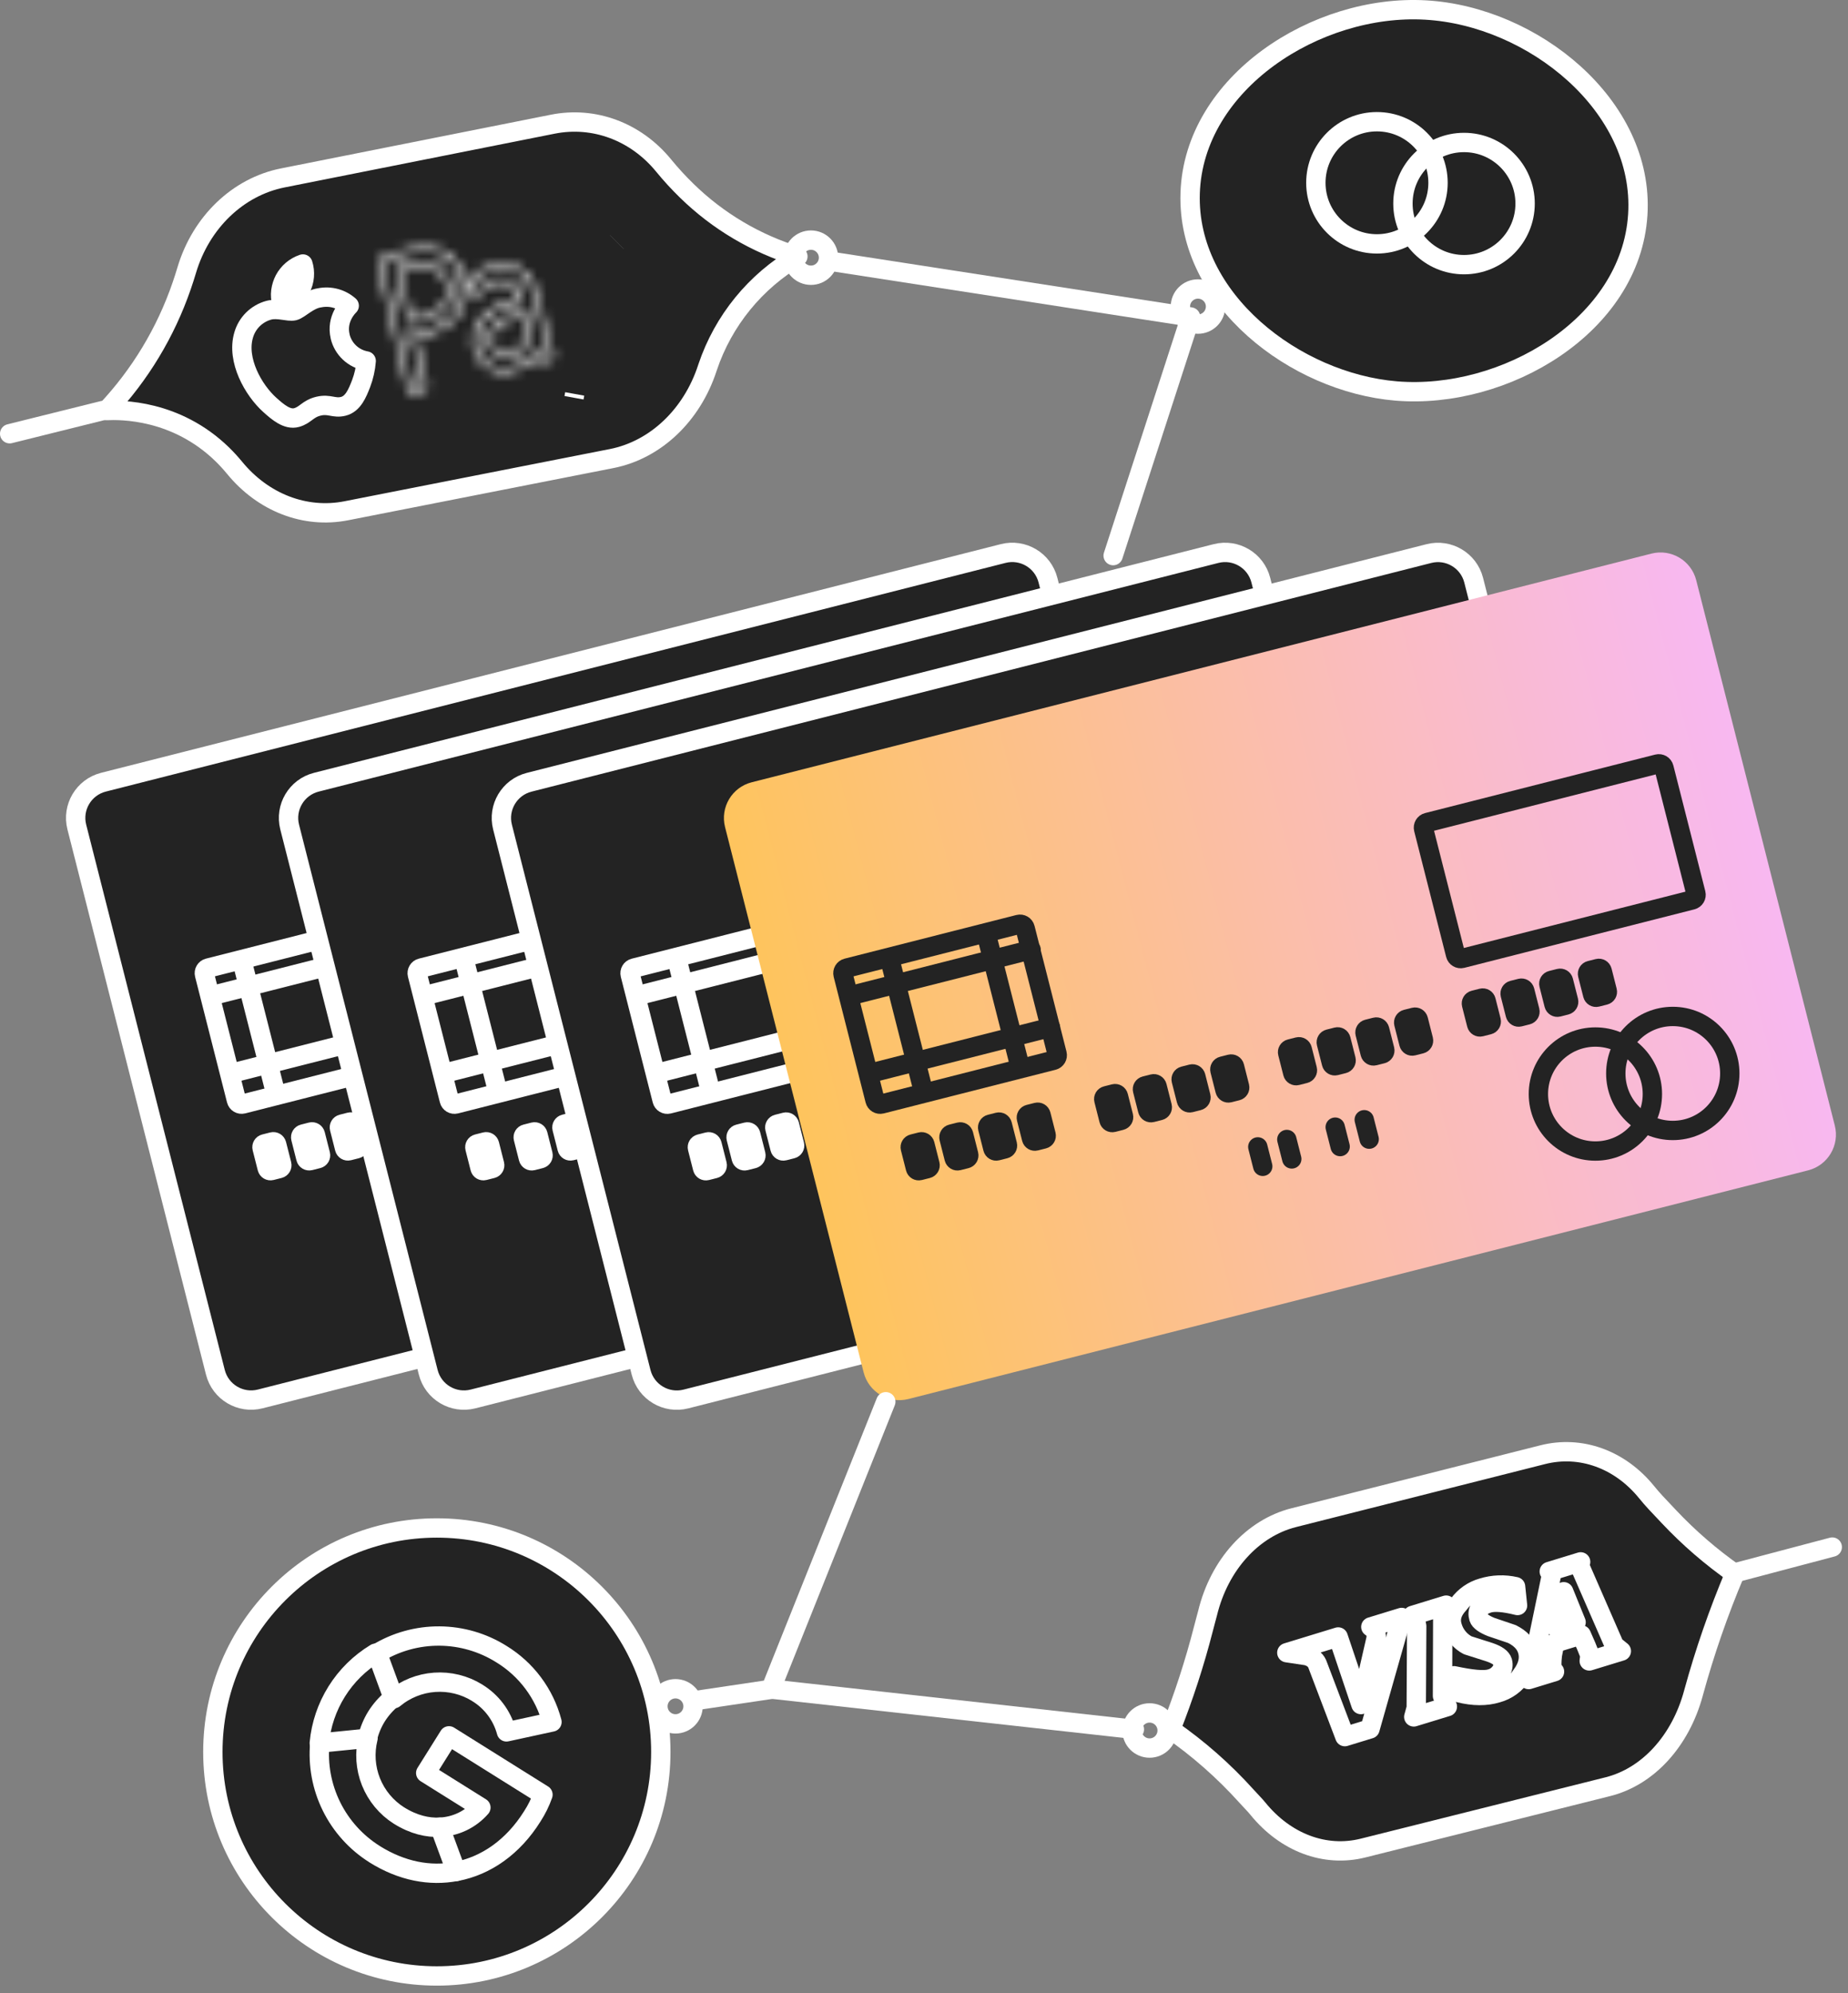 <svg width="191" height="206" viewBox="0 0 191 206" fill="none" xmlns="http://www.w3.org/2000/svg">
<rect x="0" y="0" width="191" height="206" fill="#808080" stroke="none"/>
<path d="M103.683 57.206L10.692 80.84C8.653 81.359 7.42 83.431 7.938 85.47L22.261 141.826C22.779 143.865 24.852 145.097 26.891 144.579L119.883 120.945C121.921 120.427 123.154 118.354 122.636 116.315L108.313 59.96C107.795 57.921 105.722 56.688 103.683 57.206Z" fill="#232323" stroke="white" stroke-width="2" stroke-linecap="round" stroke-linejoin="round"/>
<path d="M39.288 95.531L21.532 100.043C21.238 100.118 21.061 100.417 21.135 100.711L24.436 113.7C24.511 113.994 24.81 114.171 25.104 114.097L42.859 109.584C43.153 109.509 43.331 109.211 43.256 108.917L39.955 95.927C39.88 95.634 39.581 95.456 39.288 95.531Z" fill="#232323" stroke="white" stroke-width="2" stroke-linecap="round" stroke-linejoin="round"/>
<path d="M104.312 78.95L80.532 84.994C80.238 85.068 80.061 85.367 80.135 85.661L83.436 98.65C83.511 98.944 83.81 99.122 84.104 99.047L107.884 93.003C108.177 92.929 108.355 92.63 108.28 92.336L104.979 79.347C104.904 79.053 104.606 78.875 104.312 78.95Z" fill="#232323" stroke="#232323" stroke-width="2" stroke-linecap="round" stroke-linejoin="round"/>
<path d="M22 102.871L40.569 98.149" stroke="white" stroke-width="2" stroke-linecap="round" stroke-linejoin="round"/>
<path d="M24 110.9L42.569 106.18" stroke="white" stroke-width="2" stroke-linecap="round" stroke-linejoin="round"/>
<path d="M25 99.278L28.447 112.827" stroke="white" stroke-width="2" stroke-linecap="round" stroke-linejoin="round"/>
<path d="M35 96.789L38.447 110.34" stroke="white" stroke-width="2" stroke-linecap="round" stroke-linejoin="round"/>
<path d="M97.891 118.958C101.145 118.958 103.782 116.321 103.782 113.067C103.782 109.814 101.145 107.176 97.891 107.176C94.638 107.176 92 109.814 92 113.067C92 116.321 94.638 118.958 97.891 118.958Z" fill="#232323" stroke="#232323" stroke-width="2" stroke-linecap="round" stroke-linejoin="round"/>
<path d="M106.891 116.831C110.145 116.831 112.782 114.194 112.782 110.94C112.782 107.687 110.145 105.049 106.891 105.049C103.638 105.049 101 107.687 101 110.94C101 114.194 103.638 116.831 106.891 116.831Z" fill="#232323" stroke="#232323" stroke-width="2" stroke-linecap="round" stroke-linejoin="round"/>
<path d="M28.163 118.009L27.343 118.218C27.153 118.266 27.039 118.458 27.087 118.647L27.615 120.723C27.663 120.912 27.855 121.027 28.044 120.979L28.865 120.77C29.054 120.722 29.168 120.53 29.12 120.341L28.593 118.264C28.544 118.075 28.352 117.961 28.163 118.009Z" fill="#232323" stroke="white" stroke-width="2" stroke-linecap="round" stroke-linejoin="round"/>
<path d="M32.163 116.987L31.342 117.196C31.153 117.244 31.039 117.436 31.087 117.625L31.615 119.702C31.663 119.891 31.855 120.005 32.044 119.957L32.865 119.748C33.054 119.7 33.168 119.508 33.12 119.319L32.593 117.243C32.544 117.054 32.352 116.939 32.163 116.987Z" fill="#232323" stroke="white" stroke-width="2" stroke-linecap="round" stroke-linejoin="round"/>
<path d="M36.163 115.966L35.343 116.175C35.153 116.223 35.039 116.415 35.087 116.604L35.615 118.681C35.663 118.87 35.855 118.984 36.044 118.936L36.865 118.728C37.054 118.679 37.168 118.487 37.12 118.298L36.593 116.222C36.544 116.033 36.352 115.918 36.163 115.966Z" fill="#232323" stroke="white" stroke-width="2" stroke-linecap="round" stroke-linejoin="round"/>
<path d="M40.163 114.947L39.343 115.156C39.153 115.204 39.039 115.396 39.087 115.585L39.615 117.661C39.663 117.851 39.855 117.965 40.044 117.917L40.865 117.708C41.054 117.66 41.168 117.468 41.12 117.279L40.593 115.203C40.544 115.013 40.352 114.899 40.163 114.947Z" fill="#232323" stroke="white" stroke-width="2" stroke-linecap="round" stroke-linejoin="round"/>
<path d="M48.163 113.03L47.342 113.239C47.153 113.287 47.039 113.479 47.087 113.668L47.615 115.744C47.663 115.934 47.855 116.048 48.044 116L48.865 115.791C49.054 115.743 49.168 115.551 49.12 115.362L48.593 113.286C48.544 113.096 48.352 112.982 48.163 113.03Z" fill="#232323" stroke="white" stroke-width="2" stroke-linecap="round" stroke-linejoin="round"/>
<path d="M52.163 112.012L51.342 112.22C51.153 112.269 51.039 112.461 51.087 112.65L51.615 114.726C51.663 114.915 51.855 115.03 52.044 114.982L52.865 114.773C53.054 114.725 53.168 114.533 53.12 114.344L52.593 112.267C52.544 112.078 52.352 111.964 52.163 112.012Z" fill="#232323" stroke="white" stroke-width="2" stroke-linecap="round" stroke-linejoin="round"/>
<path d="M56.163 110.992L55.342 111.2C55.153 111.249 55.039 111.441 55.087 111.63L55.615 113.706C55.663 113.895 55.855 114.01 56.044 113.962L56.865 113.753C57.054 113.705 57.168 113.513 57.12 113.324L56.593 111.247C56.544 111.058 56.352 110.944 56.163 110.992Z" fill="#232323" stroke="white" stroke-width="2" stroke-linecap="round" stroke-linejoin="round"/>
<path d="M60.163 109.971L59.342 110.179C59.153 110.227 59.039 110.419 59.087 110.609L59.615 112.685C59.663 112.874 59.855 112.988 60.044 112.94L60.865 112.732C61.054 112.684 61.168 112.491 61.12 112.302L60.593 110.226C60.544 110.037 60.352 109.922 60.163 109.971Z" fill="#232323" stroke="white" stroke-width="2" stroke-linecap="round" stroke-linejoin="round"/>
<path d="M67.163 108.189L66.342 108.398C66.153 108.446 66.039 108.638 66.087 108.827L66.615 110.903C66.663 111.092 66.855 111.207 67.044 111.159L67.865 110.95C68.054 110.902 68.168 110.71 68.12 110.521L67.593 108.444C67.544 108.255 67.352 108.141 67.163 108.189Z" fill="#232323" stroke="white" stroke-width="2" stroke-linecap="round" stroke-linejoin="round"/>
<path d="M71.163 107.165L70.342 107.374C70.153 107.422 70.039 107.614 70.087 107.804L70.615 109.88C70.663 110.069 70.855 110.183 71.044 110.135L71.865 109.927C72.054 109.879 72.168 109.686 72.12 109.497L71.593 107.421C71.544 107.232 71.352 107.117 71.163 107.165Z" fill="#232323" stroke="white" stroke-width="2" stroke-linecap="round" stroke-linejoin="round"/>
<path d="M75.163 106.146L74.342 106.355C74.153 106.403 74.039 106.595 74.087 106.784L74.615 108.86C74.663 109.05 74.855 109.164 75.044 109.116L75.865 108.907C76.054 108.859 76.168 108.667 76.12 108.478L75.593 106.402C75.544 106.212 75.352 106.098 75.163 106.146Z" fill="#232323" stroke="white" stroke-width="2" stroke-linecap="round" stroke-linejoin="round"/>
<path d="M79.163 105.124L78.342 105.332C78.153 105.38 78.039 105.573 78.087 105.762L78.615 107.838C78.663 108.027 78.855 108.141 79.044 108.093L79.865 107.885C80.054 107.837 80.168 107.645 80.12 107.455L79.593 105.379C79.544 105.19 79.352 105.076 79.163 105.124Z" fill="#232323" stroke="white" stroke-width="2" stroke-linecap="round" stroke-linejoin="round"/>
<path d="M87.163 103.148L86.343 103.357C86.153 103.405 86.039 103.597 86.087 103.786L86.615 105.863C86.663 106.052 86.855 106.166 87.044 106.118L87.865 105.91C88.054 105.861 88.168 105.669 88.12 105.48L87.593 103.404C87.544 103.215 87.352 103.1 87.163 103.148Z" fill="#232323" stroke="white" stroke-width="2" stroke-linecap="round" stroke-linejoin="round"/>
<path d="M91.163 102.129L90.343 102.338C90.153 102.386 90.039 102.578 90.087 102.767L90.615 104.844C90.663 105.033 90.855 105.147 91.044 105.099L91.865 104.891C92.054 104.843 92.168 104.65 92.12 104.461L91.593 102.385C91.544 102.196 91.352 102.081 91.163 102.129Z" fill="#232323" stroke="#232323" stroke-width="2" stroke-linecap="round" stroke-linejoin="round"/>
<path d="M95.163 101.109L94.343 101.317C94.153 101.365 94.039 101.558 94.087 101.747L94.615 103.823C94.663 104.012 94.855 104.127 95.044 104.079L95.865 103.87C96.054 103.822 96.168 103.63 96.12 103.44L95.593 101.364C95.544 101.175 95.352 101.061 95.163 101.109Z" fill="#232323" stroke="#232323" stroke-width="2" stroke-linecap="round" stroke-linejoin="round"/>
<path d="M99.163 100.086L98.343 100.294C98.153 100.342 98.039 100.535 98.087 100.724L98.615 102.8C98.663 102.989 98.855 103.104 99.044 103.055L99.865 102.847C100.054 102.799 100.168 102.607 100.12 102.417L99.593 100.341C99.544 100.152 99.352 100.038 99.163 100.086Z" fill="#232323" stroke="#232323" stroke-width="2" stroke-linecap="round" stroke-linejoin="round"/>
<path d="M63 118.531L63.511 120.538" stroke="white" stroke-width="2" stroke-linecap="round" stroke-linejoin="round"/>
<path d="M66 117.765L66.511 119.774" stroke="white" stroke-width="2" stroke-linecap="round" stroke-linejoin="round"/>
<path d="M71 116.489L71.511 118.496" stroke="white" stroke-width="2" stroke-linecap="round" stroke-linejoin="round"/>
<path d="M74 115.724L74.511 117.731" stroke="white" stroke-width="2" stroke-linecap="round" stroke-linejoin="round"/>
<path d="M125.683 57.208L32.692 80.842C30.653 81.361 29.42 83.433 29.938 85.472L44.261 141.828C44.779 143.867 46.852 145.099 48.891 144.581L141.883 120.947C143.921 120.429 145.154 118.356 144.636 116.317L130.313 59.962C129.795 57.923 127.722 56.69 125.683 57.208Z" fill="#232323" stroke="white" stroke-width="2" stroke-linecap="round" stroke-linejoin="round"/>
<path d="M61.288 95.533L43.532 100.045C43.238 100.12 43.06 100.419 43.135 100.713L46.437 113.702C46.511 113.996 46.81 114.173 47.104 114.099L64.859 109.586C65.153 109.511 65.331 109.213 65.256 108.919L61.955 95.929C61.88 95.636 61.581 95.458 61.288 95.533Z" fill="#232323" stroke="white" stroke-width="2" stroke-linecap="round" stroke-linejoin="round"/>
<path d="M126.312 78.953L102.532 84.996C102.238 85.071 102.061 85.37 102.135 85.664L105.437 98.653C105.511 98.947 105.81 99.124 106.104 99.05L129.884 93.006C130.177 92.931 130.355 92.633 130.28 92.339L126.979 79.349C126.904 79.056 126.606 78.878 126.312 78.953Z" fill="#232323" stroke="#232323" stroke-width="2" stroke-linecap="round" stroke-linejoin="round"/>
<path d="M44 102.871L62.569 98.149" stroke="white" stroke-width="2" stroke-linecap="round" stroke-linejoin="round"/>
<path d="M46 110.9L64.569 106.18" stroke="white" stroke-width="2" stroke-linecap="round" stroke-linejoin="round"/>
<path d="M48 99.278L51.447 112.827" stroke="white" stroke-width="2" stroke-linecap="round" stroke-linejoin="round"/>
<path d="M57 96.789L60.447 110.34" stroke="white" stroke-width="2" stroke-linecap="round" stroke-linejoin="round"/>
<path d="M120.891 118.958C124.145 118.958 126.782 116.321 126.782 113.067C126.782 109.814 124.145 107.176 120.891 107.176C117.638 107.176 115 109.814 115 113.067C115 116.321 117.638 118.958 120.891 118.958Z" fill="#232323" stroke="#232323" stroke-width="2" stroke-linecap="round" stroke-linejoin="round"/>
<path d="M128.891 116.831C132.145 116.831 134.782 114.194 134.782 110.94C134.782 107.687 132.145 105.049 128.891 105.049C125.638 105.049 123 107.687 123 110.94C123 114.194 125.638 116.831 128.891 116.831Z" fill="#232323" stroke="#232323" stroke-width="2" stroke-linecap="round" stroke-linejoin="round"/>
<path d="M50.163 118.01L49.342 118.219C49.153 118.267 49.039 118.459 49.087 118.648L49.615 120.725C49.663 120.914 49.855 121.028 50.044 120.98L50.865 120.772C51.054 120.724 51.168 120.531 51.12 120.342L50.593 118.266C50.544 118.077 50.352 117.962 50.163 118.01Z" fill="#232323" stroke="white" stroke-width="2" stroke-linecap="round" stroke-linejoin="round"/>
<path d="M55.163 116.989L54.342 117.198C54.153 117.246 54.039 117.438 54.087 117.627L54.615 119.703C54.663 119.892 54.855 120.007 55.044 119.959L55.865 119.75C56.054 119.702 56.168 119.51 56.12 119.321L55.593 117.244C55.544 117.055 55.352 116.941 55.163 116.989Z" fill="#232323" stroke="white" stroke-width="2" stroke-linecap="round" stroke-linejoin="round"/>
<path d="M59.163 115.968L58.343 116.176C58.153 116.224 58.039 116.417 58.087 116.606L58.615 118.682C58.663 118.871 58.855 118.985 59.044 118.937L59.865 118.729C60.054 118.681 60.168 118.488 60.12 118.299L59.593 116.223C59.544 116.034 59.352 115.92 59.163 115.968Z" fill="#232323" stroke="white" stroke-width="2" stroke-linecap="round" stroke-linejoin="round"/>
<path d="M63.163 114.949L62.343 115.157C62.153 115.205 62.039 115.398 62.087 115.587L62.615 117.663C62.663 117.852 62.855 117.966 63.044 117.918L63.865 117.71C64.054 117.662 64.168 117.469 64.12 117.28L63.593 115.204C63.544 115.015 63.352 114.901 63.163 114.949Z" fill="#232323" stroke="white" stroke-width="2" stroke-linecap="round" stroke-linejoin="round"/>
<path d="M70.163 113.033L69.343 113.242C69.153 113.29 69.039 113.482 69.087 113.671L69.615 115.747C69.663 115.936 69.855 116.051 70.044 116.003L70.865 115.794C71.054 115.746 71.168 115.554 71.12 115.365L70.593 113.288C70.544 113.099 70.352 112.985 70.163 113.033Z" fill="#232323" stroke="white" stroke-width="2" stroke-linecap="round" stroke-linejoin="round"/>
<path d="M74.163 112.014L73.342 112.222C73.153 112.27 73.039 112.463 73.087 112.652L73.615 114.728C73.663 114.917 73.855 115.031 74.044 114.983L74.865 114.775C75.054 114.727 75.168 114.534 75.12 114.345L74.593 112.269C74.544 112.08 74.352 111.966 74.163 112.014Z" fill="#232323" stroke="white" stroke-width="2" stroke-linecap="round" stroke-linejoin="round"/>
<path d="M78.163 110.996L77.342 111.204C77.153 111.252 77.039 111.444 77.087 111.634L77.615 113.71C77.663 113.899 77.855 114.013 78.044 113.965L78.865 113.757C79.054 113.709 79.168 113.516 79.12 113.327L78.593 111.251C78.544 111.062 78.352 110.947 78.163 110.996Z" fill="#232323" stroke="white" stroke-width="2" stroke-linecap="round" stroke-linejoin="round"/>
<path d="M82.163 109.973L81.342 110.181C81.153 110.229 81.039 110.422 81.087 110.611L81.615 112.687C81.663 112.876 81.855 112.99 82.044 112.942L82.865 112.734C83.054 112.686 83.168 112.493 83.12 112.304L82.593 110.228C82.544 110.039 82.352 109.925 82.163 109.973Z" fill="#232323" stroke="white" stroke-width="2" stroke-linecap="round" stroke-linejoin="round"/>
<path d="M89.163 108.191L88.342 108.4C88.153 108.448 88.039 108.64 88.087 108.829L88.615 110.905C88.663 111.094 88.855 111.209 89.044 111.161L89.865 110.952C90.054 110.904 90.168 110.712 90.12 110.523L89.593 108.446C89.544 108.257 89.352 108.143 89.163 108.191Z" fill="#232323" stroke="#232323" stroke-width="2" stroke-linecap="round" stroke-linejoin="round"/>
<path d="M93.163 107.167L92.343 107.375C92.153 107.424 92.039 107.616 92.087 107.805L92.615 109.881C92.663 110.07 92.855 110.185 93.044 110.137L93.865 109.928C94.054 109.88 94.168 109.688 94.12 109.499L93.593 107.422C93.544 107.233 93.352 107.119 93.163 107.167Z" fill="#232323" stroke="#232323" stroke-width="2" stroke-linecap="round" stroke-linejoin="round"/>
<path d="M97.163 106.15L96.343 106.358C96.153 106.406 96.039 106.599 96.087 106.788L96.615 108.864C96.663 109.053 96.855 109.168 97.044 109.12L97.865 108.911C98.054 108.863 98.168 108.671 98.12 108.482L97.593 106.405C97.544 106.216 97.352 106.102 97.163 106.15Z" fill="#232323" stroke="#232323" stroke-width="2" stroke-linecap="round" stroke-linejoin="round"/>
<path d="M101.163 105.125L100.342 105.334C100.153 105.382 100.039 105.574 100.087 105.763L100.615 107.839C100.663 108.028 100.855 108.143 101.044 108.095L101.865 107.886C102.054 107.838 102.168 107.646 102.12 107.457L101.593 105.38C101.544 105.191 101.352 105.077 101.163 105.125Z" fill="#232323" stroke="#232323" stroke-width="2" stroke-linecap="round" stroke-linejoin="round"/>
<path d="M109.163 103.151L108.342 103.359C108.153 103.407 108.039 103.599 108.087 103.789L108.615 105.865C108.663 106.054 108.855 106.168 109.044 106.12L109.865 105.912C110.054 105.864 110.168 105.671 110.12 105.482L109.593 103.406C109.544 103.217 109.352 103.103 109.163 103.151Z" fill="#232323" stroke="#232323" stroke-width="2" stroke-linecap="round" stroke-linejoin="round"/>
<path d="M113.163 102.128L112.342 102.337C112.153 102.385 112.039 102.577 112.087 102.766L112.615 104.843C112.663 105.032 112.855 105.146 113.044 105.098L113.865 104.89C114.054 104.841 114.168 104.649 114.12 104.46L113.593 102.384C113.544 102.195 113.352 102.08 113.163 102.128Z" fill="#232323" stroke="#232323" stroke-width="2" stroke-linecap="round" stroke-linejoin="round"/>
<path d="M117.163 101.108L116.342 101.317C116.153 101.365 116.039 101.557 116.087 101.746L116.615 103.823C116.663 104.012 116.855 104.126 117.044 104.078L117.865 103.869C118.054 103.821 118.168 103.629 118.12 103.44L117.593 101.364C117.544 101.175 117.352 101.06 117.163 101.108Z" fill="#232323" stroke="#232323" stroke-width="2" stroke-linecap="round" stroke-linejoin="round"/>
<path d="M121.163 100.089L120.342 100.297C120.153 100.346 120.039 100.538 120.087 100.727L120.615 102.803C120.663 102.992 120.855 103.107 121.044 103.059L121.865 102.85C122.054 102.802 122.168 102.61 122.12 102.421L121.593 100.344C121.544 100.155 121.352 100.041 121.163 100.089Z" fill="#232323" stroke="#232323" stroke-width="2" stroke-linecap="round" stroke-linejoin="round"/>
<path d="M85 118.531L85.511 120.538" stroke="white" stroke-width="2" stroke-linecap="round" stroke-linejoin="round"/>
<path d="M88 117.765L88.511 119.774" stroke="white" stroke-width="2" stroke-linecap="round" stroke-linejoin="round"/>
<path d="M93 116.489L93.511 118.496" stroke="#232323" stroke-width="2" stroke-linecap="round" stroke-linejoin="round"/>
<path d="M96 115.724L96.511 117.731" stroke="#232323" stroke-width="2" stroke-linecap="round" stroke-linejoin="round"/>
<path d="M147.683 57.212L54.692 80.846C52.653 81.364 51.42 83.437 51.938 85.476L66.261 141.831C66.779 143.87 68.852 145.103 70.891 144.585L163.883 120.951C165.921 120.432 167.154 118.36 166.636 116.321L152.313 59.965C151.795 57.926 149.722 56.694 147.683 57.212Z" fill="#232323" stroke="white" stroke-width="2" stroke-linecap="round" stroke-linejoin="round"/>
<path d="M83.288 95.537L65.532 100.05C65.238 100.124 65.061 100.423 65.135 100.717L68.436 113.706C68.511 114 68.81 114.178 69.104 114.103L86.859 109.59C87.153 109.516 87.331 109.217 87.256 108.923L83.955 95.934C83.88 95.64 83.582 95.462 83.288 95.537Z" fill="#232323" stroke="white" stroke-width="2" stroke-linecap="round" stroke-linejoin="round"/>
<path d="M148.312 78.955L124.532 84.999C124.238 85.073 124.061 85.372 124.135 85.666L127.437 98.655C127.511 98.949 127.81 99.127 128.104 99.052L151.884 93.008C152.177 92.934 152.355 92.635 152.28 92.341L148.979 79.352C148.904 79.058 148.606 78.88 148.312 78.955Z" fill="#232323" stroke="#232323" stroke-width="2" stroke-linecap="round" stroke-linejoin="round"/>
<path d="M66 102.871L84.569 98.149" stroke="white" stroke-width="2" stroke-linecap="round" stroke-linejoin="round"/>
<path d="M68 110.9L86.569 106.18" stroke="white" stroke-width="2" stroke-linecap="round" stroke-linejoin="round"/>
<path d="M70 99.278L73.447 112.827" stroke="white" stroke-width="2" stroke-linecap="round" stroke-linejoin="round"/>
<path d="M80 96.789L83.447 110.34" stroke="white" stroke-width="2" stroke-linecap="round" stroke-linejoin="round"/>
<path d="M142.891 118.958C146.145 118.958 148.782 116.321 148.782 113.067C148.782 109.814 146.145 107.176 142.891 107.176C139.638 107.176 137 109.814 137 113.067C137 116.321 139.638 118.958 142.891 118.958Z" fill="#232323" stroke="#232323" stroke-width="2" stroke-linecap="round" stroke-linejoin="round"/>
<path d="M150.891 116.831C154.145 116.831 156.782 114.194 156.782 110.94C156.782 107.687 154.145 105.049 150.891 105.049C147.638 105.049 145 107.687 145 110.94C145 114.194 147.638 116.831 150.891 116.831Z" fill="#232323" stroke="#232323" stroke-width="2" stroke-linecap="round" stroke-linejoin="round"/>
<path d="M73.163 118.014L72.342 118.223C72.153 118.271 72.039 118.463 72.087 118.652L72.615 120.728C72.663 120.918 72.855 121.032 73.044 120.984L73.865 120.775C74.054 120.727 74.168 120.535 74.12 120.346L73.593 118.27C73.544 118.08 73.352 117.966 73.163 118.014Z" fill="#232323" stroke="white" stroke-width="2" stroke-linecap="round" stroke-linejoin="round"/>
<path d="M77.163 116.992L76.342 117.2C76.153 117.248 76.039 117.441 76.087 117.63L76.615 119.706C76.663 119.895 76.855 120.01 77.044 119.961L77.865 119.753C78.054 119.705 78.168 119.513 78.12 119.323L77.593 117.247C77.544 117.058 77.352 116.944 77.163 116.992Z" fill="#232323" stroke="white" stroke-width="2" stroke-linecap="round" stroke-linejoin="round"/>
<path d="M81.163 115.972L80.343 116.181C80.153 116.229 80.039 116.421 80.087 116.61L80.615 118.687C80.663 118.876 80.855 118.99 81.044 118.942L81.865 118.733C82.054 118.685 82.168 118.493 82.12 118.304L81.593 116.228C81.544 116.039 81.352 115.924 81.163 115.972Z" fill="#232323" stroke="white" stroke-width="2" stroke-linecap="round" stroke-linejoin="round"/>
<path d="M85.163 114.951L84.343 115.159C84.153 115.207 84.039 115.399 84.087 115.589L84.615 117.665C84.663 117.854 84.855 117.968 85.044 117.92L85.865 117.712C86.054 117.664 86.168 117.471 86.12 117.282L85.593 115.206C85.544 115.017 85.352 114.902 85.163 114.951Z" fill="#232323" stroke="white" stroke-width="2" stroke-linecap="round" stroke-linejoin="round"/>
<path d="M92.163 113.035L91.343 113.244C91.153 113.292 91.039 113.484 91.087 113.673L91.615 115.749C91.663 115.938 91.855 116.053 92.044 116.005L92.865 115.796C93.054 115.748 93.168 115.556 93.12 115.367L92.593 113.29C92.544 113.101 92.352 112.987 92.163 113.035Z" fill="#232323" stroke="#232323" stroke-width="2" stroke-linecap="round" stroke-linejoin="round"/>
<path d="M96.163 112.015L95.342 112.224C95.153 112.272 95.039 112.464 95.087 112.653L95.615 114.729C95.663 114.918 95.855 115.033 96.044 114.985L96.865 114.776C97.054 114.728 97.168 114.536 97.12 114.347L96.593 112.27C96.544 112.081 96.352 111.967 96.163 112.015Z" fill="#232323" stroke="#232323" stroke-width="2" stroke-linecap="round" stroke-linejoin="round"/>
<path d="M100.163 110.995L99.343 111.204C99.153 111.252 99.039 111.444 99.087 111.633L99.615 113.709C99.663 113.898 99.855 114.013 100.044 113.965L100.865 113.756C101.054 113.708 101.168 113.516 101.12 113.327L100.593 111.25C100.544 111.061 100.352 110.947 100.163 110.995Z" fill="#232323" stroke="#232323" stroke-width="2" stroke-linecap="round" stroke-linejoin="round"/>
<path d="M104.163 109.973L103.342 110.182C103.153 110.23 103.039 110.422 103.087 110.611L103.615 112.687C103.663 112.876 103.855 112.991 104.044 112.943L104.865 112.734C105.054 112.686 105.168 112.494 105.12 112.305L104.593 110.229C104.544 110.039 104.352 109.925 104.163 109.973Z" fill="#232323" stroke="#232323" stroke-width="2" stroke-linecap="round" stroke-linejoin="round"/>
<path d="M111.163 108.191L110.342 108.4C110.153 108.448 110.039 108.64 110.087 108.829L110.615 110.905C110.663 111.094 110.855 111.209 111.044 111.161L111.865 110.952C112.054 110.904 112.168 110.712 112.12 110.523L111.593 108.446C111.544 108.257 111.352 108.143 111.163 108.191Z" fill="#232323" stroke="#232323" stroke-width="2" stroke-linecap="round" stroke-linejoin="round"/>
<path d="M115.163 107.172L114.342 107.38C114.153 107.428 114.039 107.621 114.087 107.81L114.615 109.886C114.663 110.075 114.855 110.19 115.044 110.142L115.865 109.933C116.054 109.885 116.168 109.693 116.12 109.503L115.593 107.427C115.544 107.238 115.352 107.124 115.163 107.172Z" fill="#232323" stroke="#232323" stroke-width="2" stroke-linecap="round" stroke-linejoin="round"/>
<path d="M119.163 106.151L118.342 106.36C118.153 106.408 118.039 106.6 118.087 106.789L118.615 108.865C118.663 109.055 118.855 109.169 119.044 109.121L119.865 108.912C120.054 108.864 120.168 108.672 120.12 108.483L119.593 106.407C119.544 106.217 119.352 106.103 119.163 106.151Z" fill="#232323" stroke="#232323" stroke-width="2" stroke-linecap="round" stroke-linejoin="round"/>
<path d="M123.163 105.129L122.342 105.338C122.153 105.386 122.039 105.578 122.087 105.767L122.615 107.843C122.663 108.033 122.855 108.147 123.044 108.099L123.865 107.89C124.054 107.842 124.168 107.65 124.12 107.461L123.593 105.385C123.544 105.195 123.352 105.081 123.163 105.129Z" fill="#232323" stroke="#232323" stroke-width="2" stroke-linecap="round" stroke-linejoin="round"/>
<path d="M131.163 103.152L130.342 103.361C130.153 103.409 130.039 103.601 130.087 103.79L130.615 105.866C130.663 106.055 130.855 106.17 131.044 106.122L131.865 105.913C132.054 105.865 132.168 105.673 132.12 105.484L131.593 103.407C131.544 103.218 131.352 103.104 131.163 103.152Z" fill="#232323" stroke="#232323" stroke-width="2" stroke-linecap="round" stroke-linejoin="round"/>
<path d="M135.163 102.13L134.342 102.339C134.153 102.387 134.039 102.579 134.087 102.768L134.615 104.844C134.663 105.033 134.855 105.148 135.044 105.1L135.865 104.891C136.054 104.843 136.168 104.651 136.12 104.462L135.593 102.385C135.544 102.196 135.352 102.082 135.163 102.13Z" fill="#232323" stroke="#232323" stroke-width="2" stroke-linecap="round" stroke-linejoin="round"/>
<path d="M139.163 101.109L138.342 101.318C138.153 101.366 138.039 101.558 138.087 101.747L138.615 103.824C138.663 104.013 138.855 104.127 139.044 104.079L139.865 103.87C140.054 103.822 140.168 103.63 140.12 103.441L139.593 101.365C139.544 101.176 139.352 101.061 139.163 101.109Z" fill="#232323" stroke="#232323" stroke-width="2" stroke-linecap="round" stroke-linejoin="round"/>
<path d="M143.163 100.089L142.342 100.297C142.153 100.345 142.039 100.538 142.087 100.727L142.615 102.803C142.663 102.992 142.855 103.106 143.044 103.058L143.865 102.85C144.054 102.802 144.168 102.609 144.12 102.42L143.593 100.344C143.544 100.155 143.352 100.041 143.163 100.089Z" fill="#232323" stroke="#232323" stroke-width="2" stroke-linecap="round" stroke-linejoin="round"/>
<path d="M108 118.531L108.511 120.538" stroke="#232323" stroke-width="2" stroke-linecap="round" stroke-linejoin="round"/>
<path d="M111 117.765L111.511 119.774" stroke="#232323" stroke-width="2" stroke-linecap="round" stroke-linejoin="round"/>
<path d="M116 116.489L116.511 118.496" stroke="#232323" stroke-width="2" stroke-linecap="round" stroke-linejoin="round"/>
<path d="M119 115.724L119.511 117.731" stroke="#232323" stroke-width="2" stroke-linecap="round" stroke-linejoin="round"/>
<path d="M170.683 57.214L77.692 80.848C75.653 81.366 74.42 83.439 74.938 85.478L89.261 141.833C89.779 143.872 91.852 145.105 93.891 144.587L186.883 120.953C188.921 120.434 190.154 118.362 189.636 116.323L175.313 59.967C174.795 57.928 172.722 56.696 170.683 57.214Z" fill="url(#paint0_linear_58_4808)"/>
<path d="M105.288 95.535L87.532 100.048C87.238 100.122 87.061 100.421 87.135 100.715L90.436 113.704C90.511 113.998 90.81 114.176 91.104 114.101L108.859 109.588C109.153 109.514 109.331 109.215 109.256 108.921L105.955 95.932C105.88 95.638 105.582 95.46 105.288 95.535Z" stroke="#232323" stroke-width="2" stroke-linecap="round" stroke-linejoin="round"/>
<path d="M171.312 78.957L147.532 85C147.238 85.075 147.061 85.374 147.135 85.668L150.437 98.657C150.511 98.951 150.81 99.128 151.104 99.054L174.884 93.01C175.177 92.935 175.355 92.637 175.28 92.343L171.979 79.353C171.904 79.059 171.606 78.882 171.312 78.957Z" stroke="#232323" stroke-width="2" stroke-linecap="round" stroke-linejoin="round"/>
<path d="M88 102.871L106.569 98.149" stroke="#232323" stroke-width="2" stroke-linecap="round" stroke-linejoin="round"/>
<path d="M90 110.9L108.569 106.18" stroke="#232323" stroke-width="2" stroke-linecap="round" stroke-linejoin="round"/>
<path d="M92 99.278L95.447 112.827" stroke="#232323" stroke-width="2" stroke-linecap="round" stroke-linejoin="round"/>
<path d="M102 96.789L105.447 110.34" stroke="#232323" stroke-width="2" stroke-linecap="round" stroke-linejoin="round"/>
<path d="M164.891 118.958C168.145 118.958 170.782 116.321 170.782 113.067C170.782 109.814 168.145 107.176 164.891 107.176C161.638 107.176 159 109.814 159 113.067C159 116.321 161.638 118.958 164.891 118.958Z" stroke="#232323" stroke-width="2" stroke-linecap="round" stroke-linejoin="round"/>
<path d="M172.891 116.831C176.145 116.831 178.782 114.194 178.782 110.94C178.782 107.687 176.145 105.049 172.891 105.049C169.638 105.049 167 107.687 167 110.94C167 114.194 169.638 116.831 172.891 116.831Z" stroke="#232323" stroke-width="2" stroke-linecap="round" stroke-linejoin="round"/>
<path d="M95.163 118.013L94.342 118.222C94.153 118.27 94.039 118.462 94.087 118.652L94.615 120.728C94.663 120.917 94.855 121.031 95.044 120.983L95.865 120.775C96.054 120.727 96.168 120.534 96.12 120.345L95.593 118.269C95.544 118.08 95.352 117.965 95.163 118.013Z" stroke="#232323" stroke-width="2" stroke-linecap="round" stroke-linejoin="round"/>
<path d="M99.163 116.992L98.342 117.2C98.153 117.248 98.039 117.44 98.087 117.63L98.615 119.706C98.663 119.895 98.855 120.009 99.044 119.961L99.865 119.753C100.054 119.705 100.168 119.512 100.12 119.323L99.593 117.247C99.544 117.058 99.352 116.943 99.163 116.992Z" stroke="#232323" stroke-width="2" stroke-linecap="round" stroke-linejoin="round"/>
<path d="M103.163 115.974L102.342 116.183C102.153 116.231 102.039 116.423 102.087 116.612L102.615 118.688C102.663 118.878 102.855 118.992 103.044 118.944L103.865 118.735C104.054 118.687 104.168 118.495 104.12 118.306L103.593 116.23C103.544 116.04 103.352 115.926 103.163 115.974Z" stroke="#232323" stroke-width="2" stroke-linecap="round" stroke-linejoin="round"/>
<path d="M107.163 114.955L106.342 115.163C106.153 115.211 106.039 115.403 106.087 115.593L106.615 117.669C106.663 117.858 106.855 117.972 107.044 117.924L107.865 117.716C108.054 117.668 108.168 117.475 108.12 117.286L107.593 115.21C107.544 115.021 107.352 114.906 107.163 114.955Z" stroke="#232323" stroke-width="2" stroke-linecap="round" stroke-linejoin="round"/>
<path d="M115.163 113.036L114.342 113.245C114.153 113.293 114.039 113.485 114.087 113.674L114.615 115.751C114.663 115.94 114.855 116.054 115.044 116.006L115.865 115.797C116.054 115.749 116.168 115.557 116.12 115.368L115.593 113.292C115.544 113.103 115.352 112.988 115.163 113.036Z" stroke="#232323" stroke-width="2" stroke-linecap="round" stroke-linejoin="round"/>
<path d="M119.163 112.017L118.342 112.225C118.153 112.273 118.039 112.466 118.087 112.655L118.615 114.731C118.663 114.92 118.855 115.035 119.044 114.986L119.865 114.778C120.054 114.73 120.168 114.538 120.12 114.348L119.593 112.272C119.544 112.083 119.352 111.969 119.163 112.017Z" stroke="#232323" stroke-width="2" stroke-linecap="round" stroke-linejoin="round"/>
<path d="M123.163 110.997L122.342 111.206C122.153 111.254 122.039 111.446 122.087 111.635L122.615 113.711C122.663 113.9 122.855 114.015 123.044 113.967L123.865 113.758C124.054 113.71 124.168 113.518 124.12 113.329L123.593 111.252C123.544 111.063 123.352 110.949 123.163 110.997Z" stroke="#232323" stroke-width="2" stroke-linecap="round" stroke-linejoin="round"/>
<path d="M127.163 109.976L126.342 110.184C126.153 110.232 126.039 110.425 126.087 110.614L126.615 112.69C126.663 112.879 126.855 112.993 127.044 112.945L127.865 112.737C128.054 112.689 128.168 112.496 128.12 112.307L127.593 110.231C127.544 110.042 127.352 109.928 127.163 109.976Z" stroke="#232323" stroke-width="2" stroke-linecap="round" stroke-linejoin="round"/>
<path d="M134.163 108.192L133.342 108.4C133.153 108.448 133.039 108.641 133.087 108.83L133.615 110.906C133.663 111.095 133.855 111.209 134.044 111.161L134.865 110.953C135.054 110.905 135.168 110.713 135.12 110.523L134.593 108.447C134.544 108.258 134.352 108.144 134.163 108.192Z" stroke="#232323" stroke-width="2" stroke-linecap="round" stroke-linejoin="round"/>
<path d="M138.163 107.171L137.342 107.379C137.153 107.427 137.039 107.619 137.087 107.809L137.615 109.885C137.663 110.074 137.855 110.188 138.044 110.14L138.865 109.932C139.054 109.884 139.168 109.691 139.12 109.502L138.593 107.426C138.544 107.237 138.352 107.123 138.163 107.171Z" stroke="#232323" stroke-width="2" stroke-linecap="round" stroke-linejoin="round"/>
<path d="M142.163 106.151L141.342 106.359C141.153 106.407 141.039 106.599 141.087 106.789L141.615 108.865C141.663 109.054 141.855 109.168 142.044 109.12L142.865 108.912C143.054 108.864 143.168 108.671 143.12 108.482L142.593 106.406C142.544 106.217 142.352 106.103 142.163 106.151Z" stroke="#232323" stroke-width="2" stroke-linecap="round" stroke-linejoin="round"/>
<path d="M146.163 105.129L145.342 105.337C145.153 105.385 145.039 105.578 145.087 105.767L145.615 107.843C145.663 108.032 145.855 108.146 146.044 108.098L146.865 107.89C147.054 107.842 147.168 107.65 147.12 107.46L146.593 105.384C146.544 105.195 146.352 105.081 146.163 105.129Z" stroke="#232323" stroke-width="2" stroke-linecap="round" stroke-linejoin="round"/>
<path d="M153.163 103.155L152.342 103.364C152.153 103.412 152.039 103.604 152.087 103.793L152.615 105.869C152.663 106.059 152.855 106.173 153.044 106.125L153.865 105.916C154.054 105.868 154.168 105.676 154.12 105.487L153.593 103.411C153.544 103.221 153.352 103.107 153.163 103.155Z" stroke="#232323" stroke-width="2" stroke-linecap="round" stroke-linejoin="round"/>
<path d="M157.163 102.134L156.342 102.342C156.153 102.39 156.039 102.583 156.087 102.772L156.615 104.848C156.663 105.037 156.855 105.151 157.044 105.103L157.865 104.895C158.054 104.847 158.168 104.655 158.12 104.465L157.593 102.389C157.544 102.2 157.352 102.086 157.163 102.134Z" stroke="#232323" stroke-width="2" stroke-linecap="round" stroke-linejoin="round"/>
<path d="M161.163 101.114L160.342 101.322C160.153 101.37 160.039 101.563 160.087 101.752L160.615 103.828C160.663 104.017 160.855 104.132 161.044 104.084L161.865 103.875C162.054 103.827 162.168 103.635 162.12 103.445L161.593 101.369C161.544 101.18 161.352 101.066 161.163 101.114Z" stroke="#232323" stroke-width="2" stroke-linecap="round" stroke-linejoin="round"/>
<path d="M165.163 100.09L164.342 100.298C164.153 100.346 164.039 100.539 164.087 100.728L164.615 102.804C164.663 102.993 164.855 103.107 165.044 103.059L165.865 102.851C166.054 102.803 166.168 102.61 166.12 102.421L165.593 100.345C165.544 100.156 165.352 100.042 165.163 100.09Z" stroke="#232323" stroke-width="2" stroke-linecap="round" stroke-linejoin="round"/>
<path d="M130 118.531L130.511 120.538" stroke="#232323" stroke-width="2" stroke-linecap="round" stroke-linejoin="round"/>
<path d="M133 117.765L133.511 119.774" stroke="#232323" stroke-width="2" stroke-linecap="round" stroke-linejoin="round"/>
<path d="M138 116.489L138.511 118.496" stroke="#232323" stroke-width="2" stroke-linecap="round" stroke-linejoin="round"/>
<path d="M141 115.724L141.511 117.731" stroke="#232323" stroke-width="2" stroke-linecap="round" stroke-linejoin="round"/>
<path d="M11 42.43C14.478 38.734 17.129 34.341 18.778 29.541C18.967 28.997 19.138 28.459 19.296 27.93C20.773 22.954 24.616 19.308 29.216 18.39L57.138 12.834C61.374 11.99 65.707 13.579 68.596 17.116C69.341 18.026 70.136 18.892 70.979 19.712C74.206 22.867 78.146 25.198 82.465 26.506C78.068 29.067 74.751 33.139 73.132 37.963L73.103 38.052C71.516 42.904 67.77 46.481 63.247 47.386L35.798 52.786C31.503 53.633 27.176 51.924 24.242 48.341C23.847 47.861 23.426 47.402 22.982 46.966C18.18 42.288 12.464 42.361 11 42.43Z" fill="#232323" stroke="white" stroke-width="2" stroke-linecap="round" stroke-linejoin="round"/>
<path d="M121 178.732C122.343 175.345 123.47 171.878 124.376 168.349C124.598 167.46 124.696 167.18 124.807 166.725C126.022 161.7 129.473 157.925 133.709 156.851L159.445 150.342C163.347 149.353 167.414 150.787 170.203 154.234C170.834 155.011 171.276 155.46 172.492 156.747C174.554 158.936 176.835 160.908 179.299 162.634C177.612 166.629 176.191 170.731 175.045 174.914L175.021 175.005C173.687 179.907 170.354 183.609 166.169 184.656L140.885 190.994C136.929 191.985 132.862 190.423 130.029 186.949C129.651 186.485 129.473 186.343 128.818 185.616C126.486 183.028 123.863 180.717 121 178.732Z" fill="#232323" stroke="white" stroke-width="2" stroke-linecap="round" stroke-linejoin="round"/>
<path d="M45.149 204.213C57.934 204.213 68.298 193.848 68.298 181.064C68.298 168.279 57.934 157.914 45.149 157.914C32.364 157.914 22 168.279 22 181.064C22 193.848 32.364 204.213 45.149 204.213Z" fill="#232323" stroke="white" stroke-width="2" stroke-linecap="round" stroke-linejoin="round"/>
<path d="M169.273 22.186C168.557 33.668 155.495 41.335 144.304 40.408C133.859 39.537 122.661 30.959 123.008 19.983C123.368 8.543 136.084 0.385 147.348 1.036C158.413 1.667 169.975 10.912 169.273 22.186Z" fill="#232323" stroke="white" stroke-width="2" stroke-linecap="round" stroke-linejoin="round"/>
<path d="M142.313 25.205C145.8 25.205 148.627 22.379 148.627 18.892C148.627 15.405 145.8 12.579 142.313 12.579C138.827 12.579 136 15.405 136 18.892C136 22.379 138.827 25.205 142.313 25.205Z" fill="#232323" stroke="white" stroke-width="2" stroke-linecap="round" stroke-linejoin="round"/>
<path d="M151.313 27.352C154.8 27.352 157.627 24.525 157.627 21.038C157.627 17.552 154.8 14.725 151.313 14.725C147.827 14.725 145 17.552 145 21.038C145 24.525 147.827 27.352 151.313 27.352Z" stroke="white" stroke-width="2" stroke-linecap="round" stroke-linejoin="round"/>
<path d="M31.097 29.811C31.497 29.029 31.572 28.121 31.306 27.284C30.485 27.561 29.802 28.142 29.395 28.906C29.046 29.573 28.841 30.553 29.155 31.373C30.001 31.242 30.728 30.555 31.097 29.811Z" fill="#232323" stroke="white" stroke-width="2" stroke-linecap="round" stroke-linejoin="round"/>
<path d="M35.162 34.786C34.704 32.922 36.031 31.657 36.093 31.597C35.683 31.236 35.195 30.974 34.667 30.831C34.139 30.689 33.585 30.671 33.049 30.777C31.873 30.935 30.966 31.984 30.382 32.122C29.798 32.26 28.747 31.815 27.795 32.059C27.175 32.225 26.608 32.55 26.149 33C25.691 33.451 25.358 34.013 25.182 34.631C24.422 37.202 26.182 40.313 27.882 41.842C28.713 42.591 29.689 43.422 30.653 43.155C31.58 42.897 31.795 42.246 32.924 41.977C34.053 41.709 34.515 42.24 35.495 41.989C36.475 41.737 36.922 40.686 37.324 39.64C37.609 38.89 37.785 38.103 37.847 37.304C37.202 37.19 36.605 36.892 36.128 36.445C35.65 35.998 35.313 35.422 35.158 34.786H35.162Z" fill="#232323" stroke="white" stroke-width="2" stroke-linecap="round" stroke-linejoin="round"/>
<mask id="path-125-inside-1_58_4808" fill="white">
<path d="M43.925 25.95C44.074 25.947 44.222 25.953 44.37 25.968C44.944 26.01 45.502 26.18 46.003 26.464C46.403 26.719 46.749 27.05 47.021 27.439C47.32 27.882 47.533 28.377 47.648 28.899C47.807 29.523 47.828 30.174 47.708 30.806C47.592 31.37 47.353 31.901 47.008 32.361C46.647 32.832 46.193 33.223 45.674 33.51C45.102 33.832 44.486 34.069 43.845 34.215C43.385 34.329 42.916 34.403 42.443 34.437L43.754 39.971L42.556 40.255L39.445 27.121L39.561 27.073C39.956 26.904 40.359 26.748 40.763 26.601C41.25 26.427 41.747 26.278 42.25 26.157C42.798 26.018 43.362 25.943 43.928 25.935L43.925 25.95ZM42.225 33.324C42.422 33.324 42.618 33.31 42.812 33.282C43.081 33.244 43.372 33.19 43.676 33.117C44.788 32.855 45.59 32.388 46.083 31.726C46.577 31.064 46.697 30.237 46.461 29.246C46.368 28.814 46.185 28.406 45.925 28.048C45.697 27.744 45.397 27.502 45.052 27.344C44.68 27.183 44.281 27.093 43.877 27.077H43.694C43.279 27.078 42.866 27.127 42.463 27.226C42.113 27.306 41.767 27.405 41.428 27.521C41.205 27.601 41.014 27.675 40.863 27.744L42.196 33.333H42.236L42.225 33.324ZM43.925 25.506C43.326 25.511 42.73 25.585 42.148 25.728C41.629 25.848 41.117 25.997 40.614 26.172C40.203 26.319 39.79 26.481 39.388 26.652L39.27 26.701C39.173 26.743 39.095 26.816 39.048 26.91C39.001 27.003 38.988 27.111 39.012 27.212L42.123 40.346C42.137 40.403 42.161 40.456 42.196 40.504C42.23 40.551 42.273 40.591 42.323 40.622C42.393 40.665 42.474 40.688 42.556 40.688C42.591 40.688 42.625 40.684 42.659 40.677L43.856 40.393C43.971 40.366 44.07 40.294 44.132 40.194C44.194 40.094 44.214 39.974 44.188 39.859L42.992 34.839C43.294 34.799 43.614 34.739 43.945 34.661C44.627 34.505 45.282 34.252 45.892 33.91C46.461 33.593 46.958 33.162 47.352 32.644C47.736 32.13 48.004 31.538 48.134 30.91C48.269 30.214 48.248 29.496 48.072 28.808C47.943 28.232 47.707 27.686 47.377 27.197C47.072 26.76 46.684 26.388 46.234 26.101H46.221C45.664 25.782 45.042 25.592 44.401 25.546C44.248 25.532 44.088 25.526 43.925 25.526V25.506ZM41.381 28.024C41.441 28.001 41.505 27.977 41.574 27.955C41.898 27.843 42.229 27.749 42.563 27.673C42.932 27.581 43.312 27.535 43.692 27.535H43.859C44.207 27.546 44.551 27.621 44.872 27.757C45.148 27.885 45.389 28.08 45.572 28.324C45.794 28.631 45.95 28.981 46.028 29.353C46.23 30.21 46.128 30.922 45.725 31.466C45.323 32.01 44.572 32.453 43.572 32.69C43.288 32.757 43.01 32.81 42.748 32.846C42.676 32.857 42.603 32.866 42.525 32.87L41.374 28.013L41.381 28.024Z"/>
</mask>
<path d="M43.925 25.95C44.074 25.947 44.222 25.953 44.37 25.968C44.944 26.01 45.502 26.18 46.003 26.464C46.403 26.719 46.749 27.05 47.021 27.439C47.32 27.882 47.533 28.377 47.648 28.899C47.807 29.523 47.828 30.174 47.708 30.806C47.592 31.37 47.353 31.901 47.008 32.361C46.647 32.832 46.193 33.223 45.674 33.51C45.102 33.832 44.486 34.069 43.845 34.215C43.385 34.329 42.916 34.403 42.443 34.437L43.754 39.971L42.556 40.255L39.445 27.121L39.561 27.073C39.956 26.904 40.359 26.748 40.763 26.601C41.25 26.427 41.747 26.278 42.25 26.157C42.798 26.018 43.362 25.943 43.928 25.935L43.925 25.95ZM42.225 33.324C42.422 33.324 42.618 33.31 42.812 33.282C43.081 33.244 43.372 33.19 43.676 33.117C44.788 32.855 45.59 32.388 46.083 31.726C46.577 31.064 46.697 30.237 46.461 29.246C46.368 28.814 46.185 28.406 45.925 28.048C45.697 27.744 45.397 27.502 45.052 27.344C44.68 27.183 44.281 27.093 43.877 27.077H43.694C43.279 27.078 42.866 27.127 42.463 27.226C42.113 27.306 41.767 27.405 41.428 27.521C41.205 27.601 41.014 27.675 40.863 27.744L42.196 33.333H42.236L42.225 33.324ZM43.925 25.506C43.326 25.511 42.73 25.585 42.148 25.728C41.629 25.848 41.117 25.997 40.614 26.172C40.203 26.319 39.79 26.481 39.388 26.652L39.27 26.701C39.173 26.743 39.095 26.816 39.048 26.91C39.001 27.003 38.988 27.111 39.012 27.212L42.123 40.346C42.137 40.403 42.161 40.456 42.196 40.504C42.23 40.551 42.273 40.591 42.323 40.622C42.393 40.665 42.474 40.688 42.556 40.688C42.591 40.688 42.625 40.684 42.659 40.677L43.856 40.393C43.971 40.366 44.07 40.294 44.132 40.194C44.194 40.094 44.214 39.974 44.188 39.859L42.992 34.839C43.294 34.799 43.614 34.739 43.945 34.661C44.627 34.505 45.282 34.252 45.892 33.91C46.461 33.593 46.958 33.162 47.352 32.644C47.736 32.13 48.004 31.538 48.134 30.91C48.269 30.214 48.248 29.496 48.072 28.808C47.943 28.232 47.707 27.686 47.377 27.197C47.072 26.76 46.684 26.388 46.234 26.101H46.221C45.664 25.782 45.042 25.592 44.401 25.546C44.248 25.532 44.088 25.526 43.925 25.526V25.506ZM41.381 28.024C41.441 28.001 41.505 27.977 41.574 27.955C41.898 27.843 42.229 27.749 42.563 27.673C42.932 27.581 43.312 27.535 43.692 27.535H43.859C44.207 27.546 44.551 27.621 44.872 27.757C45.148 27.885 45.389 28.08 45.572 28.324C45.794 28.631 45.95 28.981 46.028 29.353C46.23 30.21 46.128 30.922 45.725 31.466C45.323 32.01 44.572 32.453 43.572 32.69C43.288 32.757 43.01 32.81 42.748 32.846C42.676 32.857 42.603 32.866 42.525 32.87L41.374 28.013L41.381 28.024Z" fill="#232323"/>
<path d="M43.925 25.95L41.946 25.667L41.612 27.997L43.965 27.95L43.925 25.95ZM44.37 25.968L44.17 27.958L44.197 27.961L44.223 27.963L44.37 25.968ZM46.003 26.464L47.078 24.777L47.034 24.749L46.989 24.724L46.003 26.464ZM47.021 27.439L48.678 26.319L48.669 26.306L48.66 26.294L47.021 27.439ZM47.648 28.899L45.694 29.328L45.702 29.362L45.71 29.395L47.648 28.899ZM47.708 30.806L49.667 31.208L49.67 31.194L49.672 31.179L47.708 30.806ZM47.008 32.361L48.594 33.579L48.601 33.57L48.608 33.561L47.008 32.361ZM45.674 33.51L44.704 31.761L44.696 31.766L45.674 33.51ZM43.845 34.215L43.401 32.265L43.383 32.269L43.364 32.273L43.845 34.215ZM42.443 34.437L42.3 32.442L39.955 32.61L40.497 34.898L42.443 34.437ZM43.754 39.971L44.216 41.916L46.161 41.455L45.7 39.509L43.754 39.971ZM42.556 40.255L40.61 40.716L41.072 42.663L43.019 42.201L42.556 40.255ZM39.445 27.121L38.666 25.279L37.11 25.938L37.499 27.582L39.445 27.121ZM39.561 27.073L40.34 28.915L40.346 28.912L39.561 27.073ZM40.763 26.601L40.088 24.719L40.081 24.721L40.763 26.601ZM42.25 26.157L42.719 28.101L42.73 28.098L42.742 28.095L42.25 26.157ZM43.928 25.935L45.907 26.218L46.239 23.901L43.898 23.935L43.928 25.935ZM42.225 33.324L42.229 31.324L36.509 31.312L40.976 34.886L42.225 33.324ZM42.812 33.282L42.534 31.301L42.522 31.303L42.812 33.282ZM43.676 33.117L43.217 31.171L43.208 31.173L43.676 33.117ZM46.461 29.246L44.506 29.667L44.51 29.688L44.515 29.708L46.461 29.246ZM45.925 28.048L47.543 26.872L47.534 26.86L47.525 26.848L45.925 28.048ZM45.052 27.344L45.886 25.526L45.865 25.516L45.844 25.507L45.052 27.344ZM43.877 27.077L43.955 25.078L43.916 25.077H43.877V27.077ZM43.694 27.077V25.077L43.692 25.077L43.694 27.077ZM42.463 27.226L42.912 29.175L42.925 29.172L42.938 29.169L42.463 27.226ZM41.428 27.521L40.78 25.629L40.765 25.634L40.75 25.64L41.428 27.521ZM40.863 27.744L40.033 25.924L38.536 26.607L38.918 28.208L40.863 27.744ZM42.196 33.333L40.251 33.797L40.617 35.333H42.196V33.333ZM42.236 33.333V35.333H47.939L43.486 31.771L42.236 33.333ZM43.925 25.506H45.925V23.489L43.909 23.506L43.925 25.506ZM42.148 25.728L42.598 27.677L42.611 27.674L42.624 27.671L42.148 25.728ZM40.614 26.172L39.953 24.285L39.942 24.289L40.614 26.172ZM39.388 26.652L40.154 28.5L40.162 28.496L40.17 28.493L39.388 26.652ZM39.27 26.701L38.503 24.854L38.493 24.858L38.484 24.862L39.27 26.701ZM39.012 27.212L37.066 27.674L37.066 27.674L39.012 27.212ZM42.123 40.346L40.177 40.807L40.178 40.811L42.123 40.346ZM42.323 40.622L43.377 38.922L43.368 38.916L42.323 40.622ZM42.556 40.688L42.553 42.688L42.566 42.688L42.58 42.688L42.556 40.688ZM42.659 40.677L43.066 42.635L43.093 42.63L43.121 42.623L42.659 40.677ZM43.856 40.393L43.398 38.446L43.394 38.447L43.856 40.393ZM44.188 39.859L46.136 39.406L46.133 39.396L44.188 39.859ZM42.992 34.839L42.73 32.857L40.533 33.147L41.046 35.303L42.992 34.839ZM43.945 34.661L43.496 32.712L43.488 32.715L43.945 34.661ZM45.892 33.91L44.918 32.164L44.916 32.165L45.892 33.91ZM47.352 32.644L48.944 33.855L48.949 33.849L48.953 33.842L47.352 32.644ZM48.134 30.91L50.092 31.318L50.095 31.305L50.098 31.291L48.134 30.91ZM48.072 28.808L46.12 29.245L46.127 29.274L46.135 29.304L48.072 28.808ZM47.377 27.197L49.033 26.076L49.025 26.064L49.017 26.053L47.377 27.197ZM46.234 26.101L47.309 24.415L46.817 24.101H46.234V26.101ZM46.221 26.101L45.227 27.837L45.689 28.101H46.221V26.101ZM44.401 25.546L44.228 27.538L44.242 27.54L44.257 27.541L44.401 25.546ZM43.925 25.526H41.925V27.526H43.925V25.526ZM41.381 28.024L39.666 29.053L40.52 30.476L42.075 29.899L41.381 28.024ZM41.574 27.955L42.188 29.858L42.208 29.852L42.227 29.845L41.574 27.955ZM42.563 27.673L43.007 29.623L43.025 29.619L43.043 29.614L42.563 27.673ZM43.692 27.535V25.535L43.691 25.535L43.692 27.535ZM43.859 27.535L43.922 25.536L43.891 25.535H43.859V27.535ZM44.872 27.757L45.714 25.943L45.683 25.928L45.651 25.915L44.872 27.757ZM45.572 28.324L47.192 27.15L47.182 27.136L47.171 27.122L45.572 28.324ZM46.028 29.353L44.07 29.763L44.075 29.787L44.081 29.811L46.028 29.353ZM43.572 32.69L44.028 34.638L44.035 34.636L43.572 32.69ZM42.748 32.846L42.479 30.864L42.459 30.867L42.439 30.87L42.748 32.846ZM42.525 32.87L40.579 33.332L40.966 34.963L42.639 34.867L42.525 32.87ZM41.374 28.013L43.089 26.984L39.428 28.474L41.374 28.013ZM43.965 27.95C44.034 27.948 44.102 27.951 44.17 27.958L44.569 23.978C44.342 23.955 44.114 23.946 43.886 23.951L43.965 27.95ZM44.223 27.963C44.502 27.983 44.773 28.066 45.017 28.204L46.989 24.724C46.231 24.294 45.386 24.038 44.517 23.974L44.223 27.963ZM44.928 28.15C45.106 28.264 45.26 28.412 45.382 28.585L48.66 26.294C48.238 25.689 47.7 25.174 47.078 24.777L44.928 28.15ZM45.364 28.56C45.522 28.793 45.634 29.053 45.694 29.328L49.601 28.47C49.432 27.701 49.119 26.971 48.678 26.319L45.364 28.56ZM45.71 29.395C45.797 29.735 45.808 30.089 45.743 30.433L49.672 31.179C49.847 30.259 49.818 29.311 49.585 28.403L45.71 29.395ZM45.748 30.404C45.692 30.678 45.575 30.938 45.407 31.162L48.608 33.561C49.13 32.864 49.492 32.061 49.667 31.208L45.748 30.404ZM45.421 31.144C45.227 31.397 44.983 31.607 44.704 31.761L46.644 35.26C47.403 34.839 48.066 34.267 48.594 33.579L45.421 31.144ZM44.696 31.766C44.29 31.994 43.854 32.161 43.401 32.265L44.29 36.165C45.117 35.976 45.913 35.67 46.653 35.255L44.696 31.766ZM43.364 32.273C43.015 32.36 42.659 32.416 42.3 32.442L42.586 36.432C43.173 36.39 43.755 36.298 44.326 36.156L43.364 32.273ZM40.497 34.898L41.808 40.432L45.7 39.509L44.389 33.976L40.497 34.898ZM43.292 38.025L42.094 38.309L43.019 42.201L44.216 41.916L43.292 38.025ZM44.503 39.794L41.392 26.66L37.499 27.582L40.61 40.716L44.503 39.794ZM40.225 28.963L40.34 28.915L38.782 25.231L38.666 25.279L40.225 28.963ZM40.346 28.912C40.7 28.761 41.066 28.619 41.445 28.482L40.081 24.721C39.651 24.877 39.213 25.046 38.776 25.233L40.346 28.912ZM41.438 28.484C41.858 28.334 42.285 28.206 42.719 28.101L41.781 24.213C41.208 24.351 40.643 24.52 40.088 24.719L41.438 28.484ZM42.742 28.095C43.139 27.994 43.547 27.941 43.957 27.934L43.898 23.935C43.176 23.945 42.458 24.041 41.757 24.219L42.742 28.095ZM41.948 25.652L41.946 25.667L45.905 26.233L45.907 26.218L41.948 25.652ZM42.221 35.324C42.516 35.324 42.811 35.303 43.102 35.26L42.522 31.303C42.425 31.317 42.327 31.324 42.229 31.324L42.221 35.324ZM43.09 35.262C43.419 35.216 43.773 35.151 44.145 35.062L43.208 31.173C42.971 31.23 42.743 31.271 42.534 31.301L43.09 35.262ZM44.136 35.064C45.537 34.733 46.824 34.079 47.687 32.921L44.479 30.531C44.355 30.698 44.038 30.977 43.217 31.171L44.136 35.064ZM47.687 32.921C48.623 31.664 48.74 30.187 48.407 28.784L44.515 29.708C44.653 30.287 44.53 30.464 44.479 30.531L47.687 32.921ZM48.416 28.825C48.264 28.12 47.967 27.455 47.543 26.872L44.308 29.224C44.404 29.357 44.471 29.507 44.506 29.667L48.416 28.825ZM47.525 26.848C47.097 26.278 46.534 25.823 45.886 25.526L44.218 29.161C44.26 29.181 44.297 29.211 44.326 29.248L47.525 26.848ZM45.844 25.507C45.246 25.249 44.605 25.104 43.955 25.078L43.798 29.076C43.957 29.082 44.114 29.117 44.26 29.18L45.844 25.507ZM43.877 25.077H43.694V29.077H43.877V25.077ZM43.692 25.077C43.118 25.078 42.546 25.147 41.989 25.283L42.938 29.169C43.186 29.108 43.441 29.077 43.697 29.077L43.692 25.077ZM42.015 25.277C41.597 25.373 41.185 25.491 40.78 25.629L42.075 29.414C42.35 29.32 42.629 29.24 42.912 29.175L42.015 25.277ZM40.75 25.64C40.517 25.724 40.262 25.82 40.033 25.924L41.693 29.564C41.766 29.53 41.894 29.479 42.105 29.403L40.75 25.64ZM38.918 28.208L40.251 33.797L44.142 32.868L42.809 27.28L38.918 28.208ZM42.196 35.333H42.236V31.333H42.196V35.333ZM43.486 31.771L43.475 31.762L40.976 34.886L40.987 34.895L43.486 31.771ZM43.909 23.506C43.155 23.512 42.404 23.606 41.671 23.786L42.624 27.671C43.055 27.565 43.498 27.509 43.942 27.506L43.909 23.506ZM41.697 23.779C41.107 23.916 40.525 24.085 39.953 24.285L41.275 28.06C41.709 27.908 42.151 27.78 42.598 27.677L41.697 23.779ZM39.942 24.289C39.492 24.45 39.041 24.626 38.605 24.812L40.17 28.493C40.538 28.337 40.914 28.189 41.286 28.056L39.942 24.289ZM38.621 24.805L38.503 24.854L40.036 28.549L40.154 28.5L38.621 24.805ZM38.484 24.862C37.954 25.089 37.521 25.495 37.262 26.009L40.833 27.811C40.668 28.138 40.393 28.396 40.056 28.54L38.484 24.862ZM37.262 26.009C37.002 26.524 36.933 27.113 37.066 27.674L40.958 26.752C41.043 27.108 40.998 27.483 40.833 27.811L37.262 26.009ZM37.066 27.674L40.177 40.807L44.069 39.885L40.958 26.752L37.066 27.674ZM40.178 40.811C40.253 41.124 40.388 41.419 40.577 41.678L43.814 39.329C43.934 39.495 44.021 39.682 44.068 39.881L40.178 40.811ZM40.577 41.678C40.766 41.939 41.004 42.159 41.278 42.327L43.368 38.916C43.543 39.023 43.694 39.163 43.814 39.329L40.577 41.678ZM41.27 42.322C41.655 42.56 42.099 42.688 42.553 42.688L42.56 38.688C42.849 38.689 43.131 38.77 43.377 38.922L41.27 42.322ZM42.58 42.688C42.743 42.686 42.906 42.669 43.066 42.635L42.252 38.719C42.344 38.7 42.438 38.69 42.533 38.688L42.58 42.688ZM43.121 42.623L44.319 42.339L43.394 38.447L42.197 38.731L43.121 42.623ZM44.315 42.34C44.944 42.191 45.49 41.799 45.831 41.249L42.433 39.14C42.65 38.79 42.998 38.54 43.398 38.446L44.315 42.34ZM45.831 41.249C46.173 40.7 46.282 40.037 46.136 39.406L42.24 40.312C42.146 39.911 42.216 39.489 42.433 39.14L45.831 41.249ZM46.133 39.396L44.938 34.376L41.046 35.303L42.242 40.323L46.133 39.396ZM43.254 36.822C43.631 36.772 44.017 36.699 44.403 36.608L43.488 32.715C43.212 32.779 42.958 32.826 42.73 32.857L43.254 36.822ZM44.394 36.611C45.26 36.411 46.093 36.09 46.869 35.656L44.916 32.165C44.471 32.414 43.993 32.598 43.496 32.713L44.394 36.611ZM46.866 35.657C47.675 35.206 48.383 34.592 48.944 33.855L45.76 31.433C45.533 31.732 45.246 31.981 44.918 32.164L46.866 35.657ZM48.953 33.842C49.513 33.094 49.902 32.233 50.092 31.318L46.176 30.503C46.105 30.844 45.96 31.166 45.751 31.445L48.953 33.842ZM50.098 31.291C50.289 30.304 50.259 29.286 50.01 28.312L46.135 29.304C46.237 29.705 46.25 30.124 46.171 30.53L50.098 31.291ZM50.024 28.372C49.84 27.551 49.504 26.772 49.033 26.076L45.72 28.318C45.91 28.599 46.046 28.913 46.12 29.245L50.024 28.372ZM49.017 26.053C48.562 25.399 47.981 24.843 47.309 24.415L45.16 27.788C45.386 27.933 45.582 28.12 45.736 28.341L49.017 26.053ZM46.234 24.101H46.221V28.101H46.234V24.101ZM47.215 24.366C46.398 23.898 45.485 23.619 44.545 23.551L44.257 27.541C44.598 27.565 44.93 27.666 45.227 27.837L47.215 24.366ZM44.574 23.553C44.359 23.535 44.142 23.526 43.925 23.526V27.526C44.034 27.526 44.136 27.53 44.228 27.538L44.574 23.553ZM45.925 25.526V25.506H41.925V25.526H45.925ZM42.075 29.899C42.084 29.896 42.093 29.893 42.1 29.89C42.108 29.887 42.115 29.885 42.122 29.882C42.135 29.877 42.146 29.873 42.155 29.87C42.174 29.863 42.184 29.86 42.188 29.858L40.96 26.051C40.84 26.09 40.726 26.133 40.686 26.148L42.075 29.899ZM42.227 29.845C42.483 29.757 42.743 29.683 43.007 29.623L42.12 25.722C41.714 25.815 41.315 25.929 40.922 26.064L42.227 29.845ZM43.043 29.614C43.256 29.561 43.474 29.535 43.693 29.535L43.691 25.535C43.149 25.535 42.609 25.601 42.083 25.731L43.043 29.614ZM43.692 29.535H43.859V25.535H43.692V29.535ZM43.795 29.534C43.898 29.537 43.999 29.559 44.093 29.599L45.651 25.915C45.103 25.683 44.517 25.555 43.922 25.536L43.795 29.534ZM44.03 29.571C44.008 29.561 43.988 29.545 43.973 29.525L47.171 27.122C46.79 26.615 46.289 26.21 45.714 25.943L44.03 29.571ZM43.952 29.497C44.01 29.576 44.05 29.667 44.07 29.763L47.985 28.942C47.849 28.296 47.579 27.685 47.192 27.15L43.952 29.497ZM44.081 29.811C44.138 30.051 44.131 30.187 44.123 30.243C44.121 30.257 44.119 30.267 44.118 30.272C44.116 30.277 44.115 30.28 44.115 30.28C44.115 30.281 44.115 30.28 44.116 30.279C44.117 30.278 44.117 30.277 44.117 30.277L47.334 32.654C48.184 31.504 48.268 30.14 47.974 28.894L44.081 29.811ZM44.117 30.277C44.112 30.283 44.053 30.358 43.877 30.459C43.705 30.557 43.452 30.663 43.109 30.745L44.035 34.636C45.305 34.334 46.554 33.71 47.334 32.654L44.117 30.277ZM43.116 30.743C42.88 30.798 42.666 30.839 42.479 30.864L43.016 34.828C43.354 34.782 43.695 34.716 44.028 34.638L43.116 30.743ZM42.439 30.87C42.415 30.874 42.408 30.874 42.411 30.874L42.639 34.867C42.798 34.858 42.938 34.84 43.056 34.822L42.439 30.87ZM44.471 32.409L43.32 27.551L39.428 28.474L40.579 33.332L44.471 32.409ZM39.659 29.041L39.666 29.053L43.096 26.995L43.089 26.984L39.659 29.041Z" fill="white" mask="url(#path-125-inside-1_58_4808)"/>
<mask id="path-127-inside-2_58_4808" fill="white">
<path d="M52.102 27.692C52.34 27.69 52.576 27.719 52.807 27.777C53.264 27.894 53.684 28.123 54.031 28.443C54.365 28.757 54.633 29.135 54.818 29.554C55.007 29.966 55.156 30.396 55.262 30.837L56.127 34.486C56.216 34.859 56.309 35.23 56.411 35.597C56.507 35.949 56.628 36.294 56.776 36.628L56.847 36.792L55.691 37.066L55.329 36.026H55.282C55.231 36.131 55.175 36.233 55.113 36.332C54.963 36.574 54.785 36.798 54.582 36.999C53.885 37.668 52.96 38.048 51.993 38.063C51.459 38.061 50.935 37.907 50.484 37.619C50.193 37.423 49.945 37.17 49.755 36.874C49.573 36.591 49.44 36.278 49.362 35.95C49.223 35.424 49.227 34.871 49.374 34.347C49.52 33.823 49.804 33.347 50.196 32.97C50.975 32.157 52.293 31.532 54.073 31.119L54.049 31.014C53.979 30.739 53.892 30.468 53.787 30.203C53.672 29.914 53.506 29.648 53.298 29.417C53.079 29.178 52.802 29.001 52.493 28.903C52.319 28.848 52.138 28.821 51.956 28.823C51.717 28.827 51.479 28.857 51.247 28.914C50.856 29.006 50.482 29.156 50.136 29.359C49.795 29.559 49.485 29.808 49.215 30.097L49.091 30.23L48.462 29.379L48.544 29.288C48.882 28.912 49.278 28.594 49.718 28.345C50.148 28.11 50.609 27.934 51.087 27.823C51.422 27.738 51.767 27.695 52.113 27.692H52.102ZM52.209 36.928C52.359 36.928 52.508 36.91 52.653 36.874C52.98 36.803 53.293 36.677 53.578 36.501C54.048 36.21 54.411 35.773 54.609 35.257C54.7 35.027 54.758 34.785 54.78 34.539C54.791 34.36 54.78 34.18 54.747 34.003L54.302 32.134C53.834 32.242 53.372 32.373 52.918 32.528C52.434 32.685 51.974 32.91 51.551 33.194C51.18 33.444 50.875 33.779 50.662 34.172C50.459 34.587 50.418 35.062 50.547 35.505C50.603 35.781 50.715 36.042 50.878 36.272C51.031 36.475 51.23 36.639 51.458 36.751C51.686 36.864 51.937 36.921 52.191 36.919L52.209 36.928ZM52.096 27.239C51.715 27.242 51.336 27.289 50.967 27.381C50.449 27.501 49.95 27.692 49.484 27.948C49.001 28.22 48.566 28.57 48.196 28.983L48.113 29.074C48.045 29.15 48.005 29.248 48.001 29.35C47.996 29.452 48.026 29.552 48.087 29.634L48.718 30.485C48.757 30.538 48.807 30.582 48.864 30.613C48.922 30.644 48.986 30.662 49.051 30.666H49.073C49.135 30.666 49.196 30.654 49.253 30.629C49.309 30.605 49.36 30.569 49.402 30.523L49.524 30.39C50.01 29.868 50.637 29.501 51.329 29.332C51.527 29.281 51.731 29.254 51.935 29.252C52.07 29.25 52.203 29.27 52.331 29.31C52.566 29.383 52.778 29.517 52.947 29.697C53.123 29.887 53.264 30.109 53.362 30.35C53.422 30.501 53.476 30.645 53.518 30.781C51.867 31.214 50.629 31.841 49.867 32.645C49.425 33.079 49.104 33.622 48.939 34.219C48.773 34.816 48.767 35.446 48.922 36.045C49.014 36.426 49.171 36.788 49.384 37.117C49.614 37.472 49.916 37.775 50.271 38.004C50.627 38.234 51.026 38.386 51.444 38.45C51.626 38.483 51.811 38.499 51.995 38.499C52.306 38.499 52.615 38.464 52.918 38.395C53.665 38.231 54.35 37.856 54.891 37.314C54.998 37.21 55.098 37.099 55.191 36.983L55.267 37.206C55.297 37.293 55.354 37.368 55.429 37.422C55.505 37.475 55.594 37.503 55.687 37.503C55.721 37.504 55.755 37.5 55.789 37.492L56.944 37.219C57.007 37.203 57.066 37.173 57.116 37.132C57.166 37.091 57.207 37.04 57.235 36.981C57.263 36.923 57.278 36.859 57.279 36.794C57.28 36.729 57.267 36.665 57.24 36.605L57.167 36.441C57.03 36.127 56.915 35.803 56.825 35.472C56.731 35.132 56.64 34.774 56.547 34.374L55.682 30.726C55.571 30.256 55.414 29.799 55.213 29.361C55.004 28.89 54.702 28.467 54.325 28.117C53.923 27.75 53.438 27.487 52.911 27.352C52.643 27.284 52.368 27.25 52.091 27.252L52.096 27.239ZM52.191 36.474H52.033C51.877 36.461 51.725 36.414 51.589 36.337C51.449 36.254 51.327 36.144 51.231 36.012C51.104 35.829 51.016 35.622 50.971 35.403C50.871 35.066 50.898 34.703 51.047 34.383C51.229 34.054 51.487 33.774 51.8 33.566C52.189 33.301 52.613 33.092 53.06 32.946C53.356 32.843 53.658 32.752 53.96 32.674L54.3 34.105C54.323 34.238 54.33 34.373 54.322 34.508C54.3 34.709 54.253 34.906 54.18 35.094C54.017 35.522 53.718 35.883 53.329 36.123C53.085 36.272 52.819 36.379 52.54 36.441C52.424 36.47 52.304 36.484 52.184 36.483L52.191 36.474Z"/>
</mask>
<path d="M52.102 27.692C52.34 27.69 52.576 27.719 52.807 27.777C53.264 27.894 53.684 28.123 54.031 28.443C54.365 28.757 54.633 29.135 54.818 29.554C55.007 29.966 55.156 30.396 55.262 30.837L56.127 34.486C56.216 34.859 56.309 35.23 56.411 35.597C56.507 35.949 56.628 36.294 56.776 36.628L56.847 36.792L55.691 37.066L55.329 36.026H55.282C55.231 36.131 55.175 36.233 55.113 36.332C54.963 36.574 54.785 36.798 54.582 36.999C53.885 37.668 52.96 38.048 51.993 38.063C51.459 38.061 50.935 37.907 50.484 37.619C50.193 37.423 49.945 37.17 49.755 36.874C49.573 36.591 49.44 36.278 49.362 35.95C49.223 35.424 49.227 34.871 49.374 34.347C49.52 33.823 49.804 33.347 50.196 32.97C50.975 32.157 52.293 31.532 54.073 31.119L54.049 31.014C53.979 30.739 53.892 30.468 53.787 30.203C53.672 29.914 53.506 29.648 53.298 29.417C53.079 29.178 52.802 29.001 52.493 28.903C52.319 28.848 52.138 28.821 51.956 28.823C51.717 28.827 51.479 28.857 51.247 28.914C50.856 29.006 50.482 29.156 50.136 29.359C49.795 29.559 49.485 29.808 49.215 30.097L49.091 30.23L48.462 29.379L48.544 29.288C48.882 28.912 49.278 28.594 49.718 28.345C50.148 28.11 50.609 27.934 51.087 27.823C51.422 27.738 51.767 27.695 52.113 27.692H52.102ZM52.209 36.928C52.359 36.928 52.508 36.91 52.653 36.874C52.98 36.803 53.293 36.677 53.578 36.501C54.048 36.21 54.411 35.773 54.609 35.257C54.7 35.027 54.758 34.785 54.78 34.539C54.791 34.36 54.78 34.18 54.747 34.003L54.302 32.134C53.834 32.242 53.372 32.373 52.918 32.528C52.434 32.685 51.974 32.91 51.551 33.194C51.18 33.444 50.875 33.779 50.662 34.172C50.459 34.587 50.418 35.062 50.547 35.505C50.603 35.781 50.715 36.042 50.878 36.272C51.031 36.475 51.23 36.639 51.458 36.751C51.686 36.864 51.937 36.921 52.191 36.919L52.209 36.928ZM52.096 27.239C51.715 27.242 51.336 27.289 50.967 27.381C50.449 27.501 49.95 27.692 49.484 27.948C49.001 28.22 48.566 28.57 48.196 28.983L48.113 29.074C48.045 29.15 48.005 29.248 48.001 29.35C47.996 29.452 48.026 29.552 48.087 29.634L48.718 30.485C48.757 30.538 48.807 30.582 48.864 30.613C48.922 30.644 48.986 30.662 49.051 30.666H49.073C49.135 30.666 49.196 30.654 49.253 30.629C49.309 30.605 49.36 30.569 49.402 30.523L49.524 30.39C50.01 29.868 50.637 29.501 51.329 29.332C51.527 29.281 51.731 29.254 51.935 29.252C52.07 29.25 52.203 29.27 52.331 29.31C52.566 29.383 52.778 29.517 52.947 29.697C53.123 29.887 53.264 30.109 53.362 30.35C53.422 30.501 53.476 30.645 53.518 30.781C51.867 31.214 50.629 31.841 49.867 32.645C49.425 33.079 49.104 33.622 48.939 34.219C48.773 34.816 48.767 35.446 48.922 36.045C49.014 36.426 49.171 36.788 49.384 37.117C49.614 37.472 49.916 37.775 50.271 38.004C50.627 38.234 51.026 38.386 51.444 38.45C51.626 38.483 51.811 38.499 51.995 38.499C52.306 38.499 52.615 38.464 52.918 38.395C53.665 38.231 54.35 37.856 54.891 37.314C54.998 37.21 55.098 37.099 55.191 36.983L55.267 37.206C55.297 37.293 55.354 37.368 55.429 37.422C55.505 37.475 55.594 37.503 55.687 37.503C55.721 37.504 55.755 37.5 55.789 37.492L56.944 37.219C57.007 37.203 57.066 37.173 57.116 37.132C57.166 37.091 57.207 37.04 57.235 36.981C57.263 36.923 57.278 36.859 57.279 36.794C57.28 36.729 57.267 36.665 57.24 36.605L57.167 36.441C57.03 36.127 56.915 35.803 56.825 35.472C56.731 35.132 56.64 34.774 56.547 34.374L55.682 30.726C55.571 30.256 55.414 29.799 55.213 29.361C55.004 28.89 54.702 28.467 54.325 28.117C53.923 27.75 53.438 27.487 52.911 27.352C52.643 27.284 52.368 27.25 52.091 27.252L52.096 27.239ZM52.191 36.474H52.033C51.877 36.461 51.725 36.414 51.589 36.337C51.449 36.254 51.327 36.144 51.231 36.012C51.104 35.829 51.016 35.622 50.971 35.403C50.871 35.066 50.898 34.703 51.047 34.383C51.229 34.054 51.487 33.774 51.8 33.566C52.189 33.301 52.613 33.092 53.06 32.946C53.356 32.843 53.658 32.752 53.96 32.674L54.3 34.105C54.323 34.238 54.33 34.373 54.322 34.508C54.3 34.709 54.253 34.906 54.18 35.094C54.017 35.522 53.718 35.883 53.329 36.123C53.085 36.272 52.819 36.379 52.54 36.441C52.424 36.47 52.304 36.484 52.184 36.483L52.191 36.474Z" fill="#232323" stroke="white" stroke-width="4" mask="url(#path-127-inside-2_58_4808)"/>
<path d="M63.759 25.027L63.763 25.023L63.759 25.027ZM59.327 41.107L59.399 40.712L59.327 41.107Z" fill="#232323" stroke="white" stroke-width="2"/>
<path d="M55.007 187.73C55.465 187.026 55.837 186.271 56.118 185.479L46.404 179.397L44 183.237L49.702 186.806C49.172 187.412 48.525 187.905 47.8 188.255C47.074 188.604 46.285 188.803 45.48 188.839L45.38 188.955L46.962 193.257L47.162 193.412C50.245 192.83 53.033 190.879 55.007 187.73Z" fill="#232323"/>
<path d="M55.007 187.73C55.465 187.026 55.837 186.271 56.118 185.479L46.404 179.397L44 183.237L49.702 186.806C49.172 187.412 48.525 187.905 47.8 188.255C47.074 188.604 46.285 188.803 45.48 188.839L45.38 188.955L46.962 193.257L47.162 193.412C50.245 192.83 53.033 190.879 55.007 187.73" stroke="white" stroke-width="2" stroke-linecap="round" stroke-linejoin="round"/>
<path d="M38.725 191.634C41.521 193.383 44.441 193.932 47.148 193.412L45.465 188.841C44.21 188.903 42.772 188.594 41.23 187.63C39.926 186.803 38.917 185.587 38.343 184.153C37.77 182.72 37.663 181.143 38.036 179.645L37.908 179.581L33.168 180.052L33.054 180.143C32.841 182.395 33.259 184.662 34.26 186.691C35.262 188.72 36.808 190.43 38.725 191.63" fill="#232323"/>
<path d="M38.725 191.634C41.521 193.383 44.441 193.932 47.148 193.412L45.465 188.841C44.21 188.903 42.772 188.594 41.23 187.63C39.926 186.803 38.917 185.587 38.343 184.153C37.77 182.72 37.663 181.143 38.036 179.645L37.908 179.581L33.168 180.052L33.054 180.143C32.841 182.395 33.259 184.662 34.26 186.691C35.262 188.72 36.808 190.43 38.725 191.63" stroke="white" stroke-width="2" stroke-linecap="round" stroke-linejoin="round"/>
<path d="M37.982 179.65C38.169 178.85 38.485 178.086 38.918 177.387C39.357 176.694 39.902 176.074 40.533 175.55L40.613 175.41L38.951 170.874L38.813 170.859C37.186 171.845 35.812 173.199 34.803 174.812C33.793 176.425 33.176 178.253 33 180.148L37.982 179.65Z" fill="#232323"/>
<path d="M37.982 179.65C38.169 178.85 38.485 178.086 38.918 177.387C39.357 176.694 39.902 176.074 40.533 175.55L40.613 175.41L38.951 170.874L38.813 170.859C37.186 171.845 35.812 173.199 34.803 174.812C33.793 176.425 33.176 178.253 33 180.148L37.982 179.65" stroke="white" stroke-width="2" stroke-linecap="round" stroke-linejoin="round"/>
<path d="M49.309 174.943C50.805 175.849 51.893 177.298 52.345 178.987L57.049 177.965C56.276 175.036 54.398 172.52 51.811 170.943C49.894 169.741 47.68 169.097 45.418 169.082C43.155 169.067 40.933 169.682 39 170.858L40.727 175.55C41.915 174.562 43.383 173.973 44.923 173.864C46.464 173.755 48.001 174.132 49.316 174.943" fill="#232323"/>
<path d="M49.309 174.943C50.805 175.849 51.893 177.298 52.345 178.987L57.049 177.965C56.276 175.036 54.398 172.52 51.811 170.943C49.894 169.741 47.68 169.097 45.418 169.082C43.155 169.067 40.933 169.682 39 170.858L40.727 175.55C41.915 174.562 43.383 173.973 44.923 173.864C46.464 173.755 48.001 174.132 49.316 174.943" stroke="white" stroke-width="2" stroke-linecap="round" stroke-linejoin="round"/>
<path fill-rule="evenodd" clip-rule="evenodd" d="M142.173 168.759C142.249 168.953 142.264 169.165 142.216 169.368L140.66 176.165L138.309 169.179L133 170.805L135.044 171.112C135.656 171.276 136.049 171.612 136.211 172.143L138.998 179.477L141.596 178.681L144.869 167.163L141.682 168.139C141.804 168.201 141.911 168.288 141.997 168.394C142.083 168.5 142.146 168.622 142.182 168.754L142.173 168.759Z" fill="#232323" stroke="white" stroke-width="2" stroke-linecap="round" stroke-linejoin="round"/>
<path fill-rule="evenodd" clip-rule="evenodd" d="M163.247 161.765L163.367 161.418L160.124 162.412C160.273 162.489 160.329 162.534 160.347 162.572C160.347 162.706 160.333 162.842 160.307 162.978L158.222 173.032C158.156 173.218 158.082 173.387 158 173.578L160.667 172.761L160.444 172.516C160.369 172.269 160.362 171.774 160.444 171.043L160.689 169.807L163.438 168.965C163.825 169.821 164.127 170.536 164.327 171.074L164.256 171.656L167.573 170.641L166.86 170.069L163.238 161.765H163.247ZM162.896 167.658L160.922 168.263L161.618 164.505L162.896 167.658Z" fill="#232323" stroke="white" stroke-width="2" stroke-linecap="round" stroke-linejoin="round"/>
<path fill-rule="evenodd" clip-rule="evenodd" d="M153.193 164.103C152.227 164.379 151.38 164.967 150.782 165.774C150.08 166.527 149.853 167.281 150.091 168.059C150.208 168.481 150.411 168.874 150.687 169.214C150.962 169.554 151.305 169.834 151.693 170.036L153.916 170.743C154.722 171.014 155.173 171.332 155.289 171.712C155.342 171.895 155.351 172.089 155.316 172.277C155.28 172.465 155.2 172.641 155.082 172.792C154.831 173.14 154.468 173.389 154.053 173.499C153.387 173.703 152.109 173.579 150.276 173.188L150.816 174.95C152.276 175.312 153.587 175.325 154.742 174.972C155.784 174.69 156.683 174.03 157.265 173.121C157.931 172.232 158.116 171.365 157.867 170.55C157.658 169.867 157.162 169.336 156.278 168.881L154.125 168.152C153.391 167.856 152.942 167.539 152.842 167.216C152.62 166.479 152.936 165.965 153.827 165.692C154.433 165.505 155.429 165.574 156.845 165.927L156.642 163.979C155.503 163.714 154.313 163.757 153.196 164.103H153.193Z" fill="#232323" stroke="white" stroke-width="2" stroke-linecap="round" stroke-linejoin="round"/>
<path fill-rule="evenodd" clip-rule="evenodd" d="M149.591 176.367C149.431 175.98 149.244 175.643 149.089 175.276L149.116 166.765L149.469 165.889L146 166.954C146.091 167.111 146.198 167.327 146.289 167.487C146.352 167.676 146.397 167.87 146.424 168.067L146.376 176.512L146.12 177.44L149.591 176.378V176.367Z" fill="#232323" stroke="white" stroke-width="2" stroke-linecap="round" stroke-linejoin="round"/>
<path d="M86 27.028L123.052 32.759L115.051 57.422" stroke="white" stroke-width="2" stroke-linecap="round" stroke-linejoin="round"/>
<path d="M91.551 144.869L79.665 174.594L72 175.734" stroke="white" stroke-width="2" stroke-linecap="round" stroke-linejoin="round"/>
<path d="M80 174.595L117.245 178.728" stroke="white" stroke-width="2" stroke-linecap="round" stroke-linejoin="round"/>
<path d="M69.816 178.161C70.818 178.161 71.631 177.348 71.631 176.345C71.631 175.342 70.818 174.53 69.816 174.53C68.813 174.53 68 175.342 68 176.345C68 177.348 68.813 178.161 69.816 178.161Z" stroke="white" stroke-width="2" stroke-linecap="round" stroke-linejoin="round"/>
<path d="M118.816 180.661C119.818 180.661 120.631 179.848 120.631 178.845C120.631 177.842 119.818 177.029 118.816 177.029C117.813 177.029 117 177.842 117 178.845C117 179.848 117.813 180.661 118.816 180.661Z" stroke="white" stroke-width="2" stroke-linecap="round" stroke-linejoin="round"/>
<path d="M123.816 33.497C124.818 33.497 125.631 32.684 125.631 31.681C125.631 30.679 124.818 29.866 123.816 29.866C122.813 29.866 122 30.679 122 31.681C122 32.684 122.813 33.497 123.816 33.497Z" stroke="white" stroke-width="2" stroke-linecap="round" stroke-linejoin="round"/>
<path d="M83.816 28.446C84.818 28.446 85.631 27.633 85.631 26.631C85.631 25.628 84.818 24.815 83.816 24.815C82.813 24.815 82 25.628 82 26.631C82 27.633 82.813 28.446 83.816 28.446Z" stroke="white" stroke-width="2" stroke-linecap="round" stroke-linejoin="round"/>
<path d="M10.629 42.43L1 44.826" stroke="white" stroke-width="2" stroke-linecap="round" stroke-linejoin="round"/>
<path d="M179 162.634L189.373 159.889" stroke="white" stroke-width="2" stroke-linecap="round" stroke-linejoin="round"/>
<defs>
<linearGradient id="paint0_linear_58_4808" x1="82.101" y1="113.65" x2="181.92" y2="87.823" gradientUnits="userSpaceOnUse">
<stop stop-color="#FEC45D"/>
<stop offset="1" stop-color="#F8B8F0"/>
</linearGradient>
</defs>
</svg>
